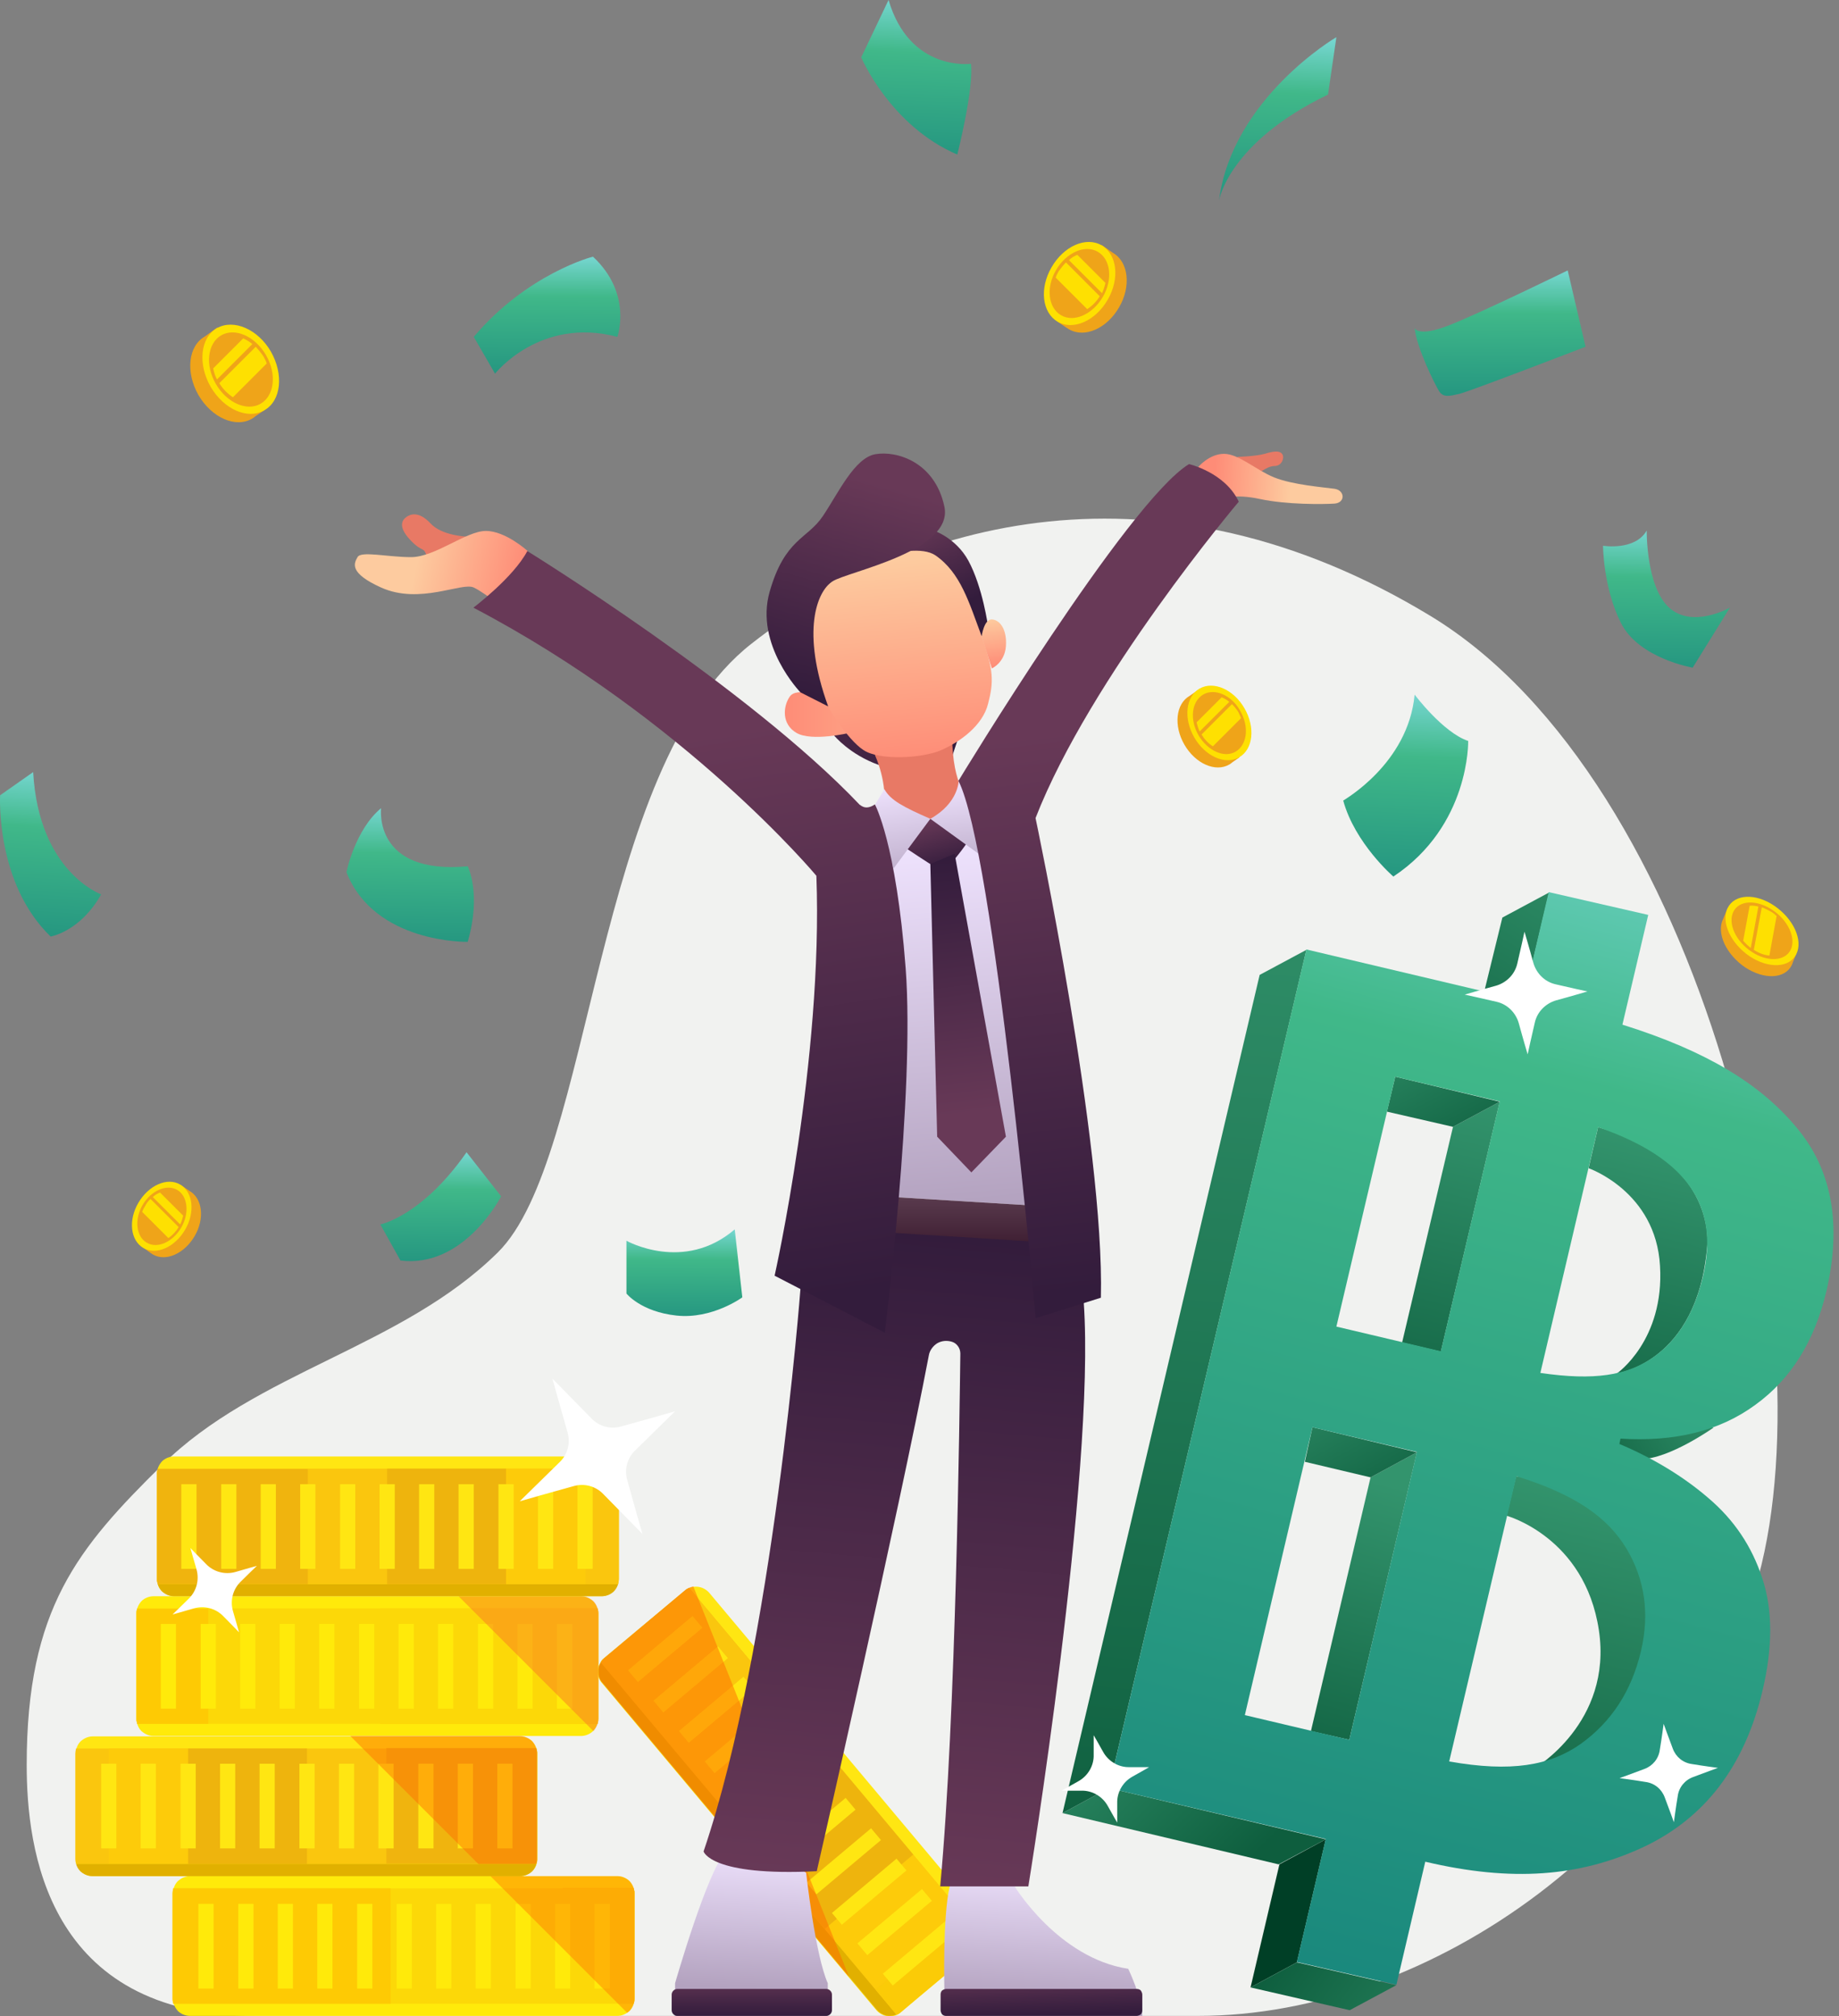<svg width="176" height="193" viewBox="0 0 176 193" fill="none" xmlns="http://www.w3.org/2000/svg">
<rect x="0" y="0" width="176" height="193" fill="#808080" stroke="none"/>
<path fill-rule="evenodd" clip-rule="evenodd" d="M114.665 192.957C136.913 192.957 161.523 175.69 168.285 150.934C175.046 126.142 162.832 74.704 136.913 58.963C110.994 43.223 87.11 49.693 71.915 61.617C56.72 73.504 56.829 110.838 47.632 119.889C38.435 128.977 24.512 131.304 15.497 140.246C7.463 148.171 2.555 153.951 2.555 168.928C2.555 176.817 4.373 192.957 24.512 192.957H114.665Z" fill="#F1F2F0"/>
<path fill-rule="evenodd" clip-rule="evenodd" d="M65.553 152.242C65.881 151.952 66.317 151.843 66.753 151.879C67.189 151.915 67.589 152.133 67.88 152.461C72.351 157.804 89.691 178.452 94.163 183.796C94.454 184.123 94.562 184.559 94.526 184.996C94.49 185.432 94.272 185.832 93.945 186.123C91.981 187.795 88.165 190.957 86.201 192.63C85.874 192.92 85.438 193.03 85.002 192.993C84.566 192.957 84.166 192.739 83.875 192.412C79.404 187.068 62.064 166.42 57.592 161.076C57.302 160.749 57.193 160.313 57.229 159.876C57.265 159.44 57.483 159.04 57.811 158.749C59.81 157.077 63.59 153.878 65.553 152.242Z" fill="#FFE612"/>
<path fill-rule="evenodd" clip-rule="evenodd" d="M57.52 159.077L85.838 192.811C85.584 192.921 85.329 192.957 85.038 192.957C84.602 192.921 84.202 192.702 83.911 192.375L57.629 161.04C57.338 160.713 57.229 160.276 57.265 159.84C57.265 159.586 57.374 159.295 57.52 159.077Z" fill="#E1B000"/>
<path fill-rule="evenodd" clip-rule="evenodd" d="M65.954 151.989L75.188 163.003L66.718 170.092L57.484 159.077C57.557 159.005 57.593 158.895 57.666 158.823L65.664 152.134C65.773 152.061 65.882 152.025 65.954 151.989Z" fill="#F0B40E"/>
<path fill-rule="evenodd" clip-rule="evenodd" d="M65.954 151.989L94.273 185.723C94.2 185.869 94.091 185.978 93.945 186.087C91.983 187.759 88.165 190.922 86.203 192.594C86.094 192.703 85.948 192.776 85.803 192.848L57.484 159.114C57.557 158.968 57.666 158.859 57.812 158.75L60.283 156.678L65.555 152.279C65.7 152.134 65.809 152.061 65.954 151.989Z" fill="#FAC60E"/>
<path fill-rule="evenodd" clip-rule="evenodd" d="M94.272 185.723C94.199 185.868 94.09 185.977 93.945 186.086C91.982 187.759 88.165 190.921 86.202 192.593C86.093 192.702 85.947 192.775 85.802 192.848L83.802 190.449L92.272 183.36L94.272 185.723Z" fill="#FBCB07"/>
<path fill-rule="evenodd" clip-rule="evenodd" d="M92.272 183.324L87.401 177.507L78.931 184.596L83.802 190.412L92.272 183.324Z" fill="#FDCB0A"/>
<path fill-rule="evenodd" clip-rule="evenodd" d="M87.401 177.507L80.094 168.783L71.624 175.908L78.931 184.632L87.401 177.507Z" fill="#EEB40D"/>
<path fill-rule="evenodd" clip-rule="evenodd" d="M90.673 183.723L91.618 184.85L85.438 190.049L84.493 188.922L90.673 183.723Z" fill="#FFE612"/>
<path fill-rule="evenodd" clip-rule="evenodd" d="M88.237 180.815L89.182 181.942L83.002 187.141L82.057 186.014L88.237 180.815Z" fill="#FFE612"/>
<path fill-rule="evenodd" clip-rule="evenodd" d="M85.802 177.907L86.747 179.034L80.567 184.232L79.622 183.106L85.802 177.907Z" fill="#FFE612"/>
<path fill-rule="evenodd" clip-rule="evenodd" d="M83.366 174.999L84.311 176.126L78.131 181.324L77.186 180.197L83.366 174.999Z" fill="#FFE612"/>
<path fill-rule="evenodd" clip-rule="evenodd" d="M80.931 172.091L81.876 173.218L75.696 178.416L74.751 177.289L80.931 172.091Z" fill="#FFE612"/>
<path fill-rule="evenodd" clip-rule="evenodd" d="M78.495 169.183L79.44 170.31L73.26 175.508L72.315 174.381L78.495 169.183Z" fill="#FFE612"/>
<path fill-rule="evenodd" clip-rule="evenodd" d="M76.059 166.311L77.005 167.438L70.825 172.636L69.88 171.509L76.059 166.311Z" fill="#FFE612"/>
<path fill-rule="evenodd" clip-rule="evenodd" d="M73.624 163.403L74.569 164.53L68.389 169.728L67.444 168.601L73.624 163.403Z" fill="#FFE612"/>
<path fill-rule="evenodd" clip-rule="evenodd" d="M71.152 160.495L72.097 161.621L65.917 166.82L64.972 165.693L71.152 160.495Z" fill="#FFE612"/>
<path fill-rule="evenodd" clip-rule="evenodd" d="M68.716 157.586L69.661 158.713L63.481 163.912L62.536 162.785L68.716 157.586Z" fill="#FFE612"/>
<path fill-rule="evenodd" clip-rule="evenodd" d="M66.281 154.678L67.226 155.805L61.046 161.003L60.101 159.877L66.281 154.678Z" fill="#FFE612"/>
<path fill-rule="evenodd" clip-rule="evenodd" d="M81.257 189.213L57.629 161.04C57.338 160.713 57.229 160.276 57.265 159.84C57.301 159.404 57.52 159.004 57.847 158.713L65.59 152.206C65.808 152.024 66.062 151.915 66.353 151.843L81.257 189.213Z" fill="#FF6900" fill-opacity="0.5"/>
<path fill-rule="evenodd" clip-rule="evenodd" d="M60.719 181.215C60.719 180.779 60.538 180.379 60.247 180.052C59.956 179.761 59.52 179.579 59.084 179.579C52.141 179.579 25.131 179.579 18.188 179.579C17.751 179.579 17.352 179.761 17.024 180.052C16.733 180.343 16.552 180.779 16.552 181.215C16.552 183.796 16.552 188.74 16.552 191.321C16.552 191.757 16.733 192.157 17.024 192.484C17.315 192.775 17.751 192.957 18.188 192.957C25.131 192.957 52.141 192.957 59.084 192.957C59.52 192.957 59.92 192.775 60.247 192.484C60.538 192.194 60.719 191.757 60.719 191.321C60.719 188.74 60.719 183.796 60.719 181.215Z" fill="#FFEA0A"/>
<path fill-rule="evenodd" clip-rule="evenodd" d="M60.646 180.743C60.682 180.852 60.682 180.961 60.719 181.033V191.466C60.719 191.576 60.682 191.685 60.646 191.757H53.848V180.706H60.646V180.743Z" fill="#FECA04"/>
<path fill-rule="evenodd" clip-rule="evenodd" d="M60.646 180.743C60.682 180.888 60.719 181.033 60.719 181.215C60.719 183.796 60.719 188.74 60.719 191.321C60.719 191.466 60.682 191.648 60.646 191.794H16.587C16.551 191.648 16.515 191.503 16.515 191.321C16.515 188.74 16.515 183.796 16.515 181.215C16.515 181.07 16.551 180.888 16.587 180.743H60.646Z" fill="#FCD808"/>
<path fill-rule="evenodd" clip-rule="evenodd" d="M37.381 191.794H16.587C16.551 191.648 16.515 191.503 16.515 191.321V181.215C16.515 181.07 16.551 180.888 16.587 180.743H37.381V191.794Z" fill="#FECA04"/>
<path d="M20.441 182.233H18.987V190.34H20.441V182.233Z" fill="#FFEA0A"/>
<path d="M24.258 182.233H22.803V190.34H24.258V182.233Z" fill="#FFEA0A"/>
<path d="M28.038 182.233H26.584V190.34H28.038V182.233Z" fill="#FFEA0A"/>
<path d="M31.819 182.233H30.365V190.34H31.819V182.233Z" fill="#FFEA0A"/>
<path d="M35.636 182.233H34.182V190.34H35.636V182.233Z" fill="#FFEA0A"/>
<path d="M39.416 182.233H37.962V190.34H39.416V182.233Z" fill="#FFEA0A"/>
<path d="M43.197 182.233H41.743V190.34H43.197V182.233Z" fill="#FFEA0A"/>
<path d="M46.978 182.233H45.524V190.34H46.978V182.233Z" fill="#FFEA0A"/>
<path d="M50.795 182.233H49.341V190.34H50.795V182.233Z" fill="#FFEA0A"/>
<path d="M54.575 182.233H53.121V190.34H54.575V182.233Z" fill="#FFEA0A"/>
<path d="M58.356 182.233H56.902V190.34H58.356V182.233Z" fill="#FFEA0A"/>
<path fill-rule="evenodd" clip-rule="evenodd" d="M46.941 179.579H59.083C59.519 179.579 59.919 179.761 60.246 180.052C60.537 180.343 60.719 180.779 60.719 181.215C60.719 183.796 60.719 188.74 60.719 191.321C60.719 191.757 60.537 192.157 60.246 192.484C60.174 192.557 60.101 192.593 60.028 192.666L46.941 179.579Z" fill="#FF6900" fill-opacity="0.4"/>
<path fill-rule="evenodd" clip-rule="evenodd" d="M13.062 154.424C13.062 153.987 13.243 153.588 13.534 153.26C13.825 152.97 14.261 152.788 14.697 152.788C21.641 152.788 48.65 152.788 55.593 152.788C56.03 152.788 56.43 152.97 56.757 153.26C57.048 153.551 57.229 153.987 57.229 154.424C57.229 157.005 57.229 161.949 57.229 164.53C57.229 164.966 57.048 165.366 56.757 165.693C56.466 165.984 56.03 166.165 55.593 166.165H14.697C14.261 166.165 13.861 165.984 13.534 165.693C13.243 165.402 13.062 164.966 13.062 164.53C13.062 161.949 13.062 157.005 13.062 154.424Z" fill="#FFEA0A"/>
<path fill-rule="evenodd" clip-rule="evenodd" d="M57.193 153.951C57.229 154.097 57.265 154.242 57.265 154.424V164.53C57.265 164.675 57.229 164.857 57.193 165.002H36.399V153.951H57.193Z" fill="#FECA04"/>
<path fill-rule="evenodd" clip-rule="evenodd" d="M57.193 153.951C57.229 154.097 57.265 154.242 57.265 154.424C57.265 157.005 57.265 161.949 57.265 164.53C57.265 164.675 57.229 164.857 57.193 165.002H13.134C13.098 164.857 13.061 164.711 13.061 164.53C13.061 161.949 13.061 157.005 13.061 154.424C13.061 154.278 13.098 154.097 13.134 153.951H57.193Z" fill="#FCD808"/>
<path fill-rule="evenodd" clip-rule="evenodd" d="M19.932 165.002H13.134C13.098 164.893 13.098 164.784 13.061 164.711V154.278C13.061 154.169 13.098 154.06 13.134 153.987H19.932V165.002Z" fill="#FECA04"/>
<path d="M54.757 155.442H53.303V163.548H54.757V155.442Z" fill="#FFEA0A"/>
<path d="M50.977 155.442H49.523V163.548H50.977V155.442Z" fill="#FFEA0A"/>
<path d="M47.196 155.442H45.742V163.548H47.196V155.442Z" fill="#FFEA0A"/>
<path d="M43.379 155.442H41.925V163.548H43.379V155.442Z" fill="#FFEA0A"/>
<path d="M39.598 155.442H38.144V163.548H39.598V155.442Z" fill="#FFEA0A"/>
<path d="M35.818 155.442H34.364V163.548H35.818V155.442Z" fill="#FFEA0A"/>
<path d="M32.001 155.442H30.547V163.548H32.001V155.442Z" fill="#FFEA0A"/>
<path d="M28.22 155.442H26.766V163.548H28.22V155.442Z" fill="#FFEA0A"/>
<path d="M24.439 155.442H22.985V163.548H24.439V155.442Z" fill="#FFEA0A"/>
<path d="M20.659 155.442H19.205V163.548H20.659V155.442Z" fill="#FFEA0A"/>
<path d="M16.842 155.442H15.388V163.548H16.842V155.442Z" fill="#FFEA0A"/>
<path fill-rule="evenodd" clip-rule="evenodd" d="M50.504 152.788H55.629C56.066 152.788 56.465 152.97 56.793 153.26C57.084 153.551 57.265 153.987 57.265 154.424C57.265 157.005 57.265 161.949 57.265 164.53C57.265 164.966 57.084 165.366 56.793 165.693L43.888 152.788H50.504Z" fill="#FB7B22" fill-opacity="0.5"/>
<path fill-rule="evenodd" clip-rule="evenodd" d="M51.412 167.837C51.412 167.401 51.231 167.001 50.94 166.674C50.649 166.383 50.213 166.202 49.777 166.202C42.833 166.202 15.824 166.202 8.88 166.202C8.444 166.202 8.044 166.383 7.717 166.674C7.426 166.965 7.245 167.401 7.245 167.837C7.245 170.418 7.245 175.362 7.245 177.943C7.245 178.379 7.426 178.779 7.717 179.107C8.008 179.397 8.444 179.579 8.88 179.579H49.777C50.213 179.579 50.613 179.397 50.94 179.107C51.231 178.816 51.412 178.379 51.412 177.943C51.412 175.362 51.412 170.382 51.412 167.837Z" fill="#FFE612"/>
<path fill-rule="evenodd" clip-rule="evenodd" d="M51.34 167.365C51.376 167.51 51.413 167.656 51.413 167.838C51.413 170.419 51.413 175.362 51.413 177.943C51.413 178.089 51.376 178.271 51.34 178.416H7.281C7.245 178.271 7.208 178.125 7.208 177.943V172.781V167.838C7.208 167.692 7.245 167.51 7.281 167.365H51.34Z" fill="#FAC60E"/>
<path d="M18.005 167.365H10.408V178.416H18.005V167.365Z" fill="#FDCB0A"/>
<path d="M29.383 167.365H18.005V178.416H29.383V167.365Z" fill="#EEB40D"/>
<path fill-rule="evenodd" clip-rule="evenodd" d="M51.34 167.365C51.376 167.474 51.376 167.583 51.413 167.656V178.089C51.413 178.198 51.376 178.307 51.34 178.38H36.981V167.329H51.34V167.365Z" fill="#F0B40E"/>
<path d="M11.134 168.819H9.68V176.926H11.134V168.819Z" fill="#FFE612"/>
<path d="M14.915 168.819H13.461V176.926H14.915V168.819Z" fill="#FFE612"/>
<path d="M18.732 168.819H17.278V176.926H18.732V168.819Z" fill="#FFE612"/>
<path d="M22.513 168.819H21.059V176.926H22.513V168.819Z" fill="#FFE612"/>
<path d="M26.293 168.819H24.839V176.926H26.293V168.819Z" fill="#FFE612"/>
<path d="M30.11 168.819H28.656V176.926H30.11V168.819Z" fill="#FFE612"/>
<path d="M33.891 168.819H32.437V176.926H33.891V168.819Z" fill="#FFE612"/>
<path d="M37.672 168.819H36.218V176.926H37.672V168.819Z" fill="#FFE612"/>
<path d="M41.489 168.819H40.034V176.926H41.489V168.819Z" fill="#FFE612"/>
<path d="M45.269 168.819H43.815V176.926H45.269V168.819Z" fill="#FFE612"/>
<path d="M49.05 168.819H47.596V176.926H49.05V168.819Z" fill="#FFE612"/>
<path fill-rule="evenodd" clip-rule="evenodd" d="M33.527 166.165H49.74C50.177 166.165 50.577 166.347 50.904 166.638C51.194 166.929 51.376 167.365 51.376 167.801C51.376 170.382 51.376 175.326 51.376 177.907C51.376 178.343 51.194 178.743 50.904 179.07C50.613 179.361 50.177 179.543 49.74 179.543H46.905L33.527 166.165Z" fill="#FF6900" fill-opacity="0.45"/>
<path fill-rule="evenodd" clip-rule="evenodd" d="M51.34 178.416C51.267 178.67 51.122 178.925 50.94 179.107C50.649 179.398 50.213 179.579 49.777 179.579H8.844C8.408 179.579 8.008 179.398 7.681 179.107C7.499 178.925 7.354 178.67 7.281 178.416H51.34Z" fill="#E1B000"/>
<path fill-rule="evenodd" clip-rule="evenodd" d="M15.024 141.046C15.024 140.61 15.206 140.21 15.497 139.883C15.788 139.592 16.224 139.41 16.66 139.41C23.603 139.41 50.613 139.41 57.556 139.41C57.992 139.41 58.392 139.592 58.719 139.883C59.01 140.174 59.192 140.61 59.192 141.046C59.192 143.627 59.192 148.571 59.192 151.152C59.192 151.588 59.01 151.988 58.719 152.315C58.429 152.606 57.992 152.788 57.556 152.788H16.66C16.224 152.788 15.824 152.606 15.497 152.315C15.206 152.024 15.024 151.588 15.024 151.152C15.024 148.571 15.024 143.627 15.024 141.046Z" fill="#FFE612"/>
<path fill-rule="evenodd" clip-rule="evenodd" d="M59.156 151.625C59.083 151.879 58.938 152.133 58.756 152.315C58.465 152.606 58.029 152.788 57.593 152.788H16.66C16.224 152.788 15.824 152.606 15.497 152.315C15.315 152.133 15.17 151.879 15.097 151.625H59.156Z" fill="#E1B000"/>
<path fill-rule="evenodd" clip-rule="evenodd" d="M59.156 140.574C59.192 140.719 59.228 140.864 59.228 141.046C59.228 143.627 59.228 148.571 59.228 151.152C59.228 151.297 59.192 151.479 59.156 151.625H55.993V140.574H59.156Z" fill="#FBCB07"/>
<path fill-rule="evenodd" clip-rule="evenodd" d="M59.156 140.574C59.192 140.719 59.228 140.864 59.228 141.046C59.228 143.627 59.228 148.571 59.228 151.152C59.228 151.297 59.192 151.479 59.156 151.625H15.097C15.06 151.479 15.024 151.334 15.024 151.152C15.024 148.571 15.024 143.627 15.024 141.046C15.024 140.901 15.06 140.719 15.097 140.574H59.156Z" fill="#FAC60E"/>
<path fill-rule="evenodd" clip-rule="evenodd" d="M29.456 151.625H15.097C15.06 151.515 15.06 151.406 15.024 151.334V140.901C15.024 140.792 15.06 140.683 15.097 140.61H29.456V151.625Z" fill="#F0B40E"/>
<path d="M56.029 140.574H48.432V151.625H56.029V140.574Z" fill="#FDCB0A"/>
<path d="M48.432 140.574H37.053V151.625H48.432V140.574Z" fill="#EEB40D"/>
<path d="M56.72 142.064H55.266V150.17H56.72V142.064Z" fill="#FFE612"/>
<path d="M52.939 142.064H51.485V150.17H52.939V142.064Z" fill="#FFE612"/>
<path d="M49.159 142.064H47.705V150.17H49.159V142.064Z" fill="#FFE612"/>
<path d="M45.342 142.064H43.888V150.17H45.342V142.064Z" fill="#FFE612"/>
<path d="M41.561 142.064H40.107V150.17H41.561V142.064Z" fill="#FFE612"/>
<path d="M37.781 142.064H36.326V150.17H37.781V142.064Z" fill="#FFE612"/>
<path d="M34 142.064H32.546V150.17H34V142.064Z" fill="#FFE612"/>
<path d="M30.183 142.064H28.729V150.17H30.183V142.064Z" fill="#FFE612"/>
<path d="M26.402 142.064H24.948V150.17H26.402V142.064Z" fill="#FFE612"/>
<path d="M22.622 142.064H21.168V150.17H22.622V142.064Z" fill="#FFE612"/>
<path d="M18.805 142.064H17.351V150.17H18.805V142.064Z" fill="#FFE612"/>
<path fill-rule="evenodd" clip-rule="evenodd" d="M18.223 148.171C18.223 148.171 18.987 148.971 19.714 149.698C20.441 150.461 21.531 150.752 22.549 150.461C23.531 150.17 24.585 149.88 24.585 149.88C24.585 149.88 23.785 150.643 23.058 151.37C22.295 152.097 22.004 153.188 22.295 154.206C22.585 155.187 22.876 156.241 22.876 156.241C22.876 156.241 22.113 155.441 21.386 154.714C20.659 153.951 19.568 153.66 18.55 153.951C17.569 154.242 16.515 154.533 16.515 154.533C16.515 154.533 17.314 153.769 18.041 153.042C18.805 152.315 19.096 151.225 18.805 150.207C18.514 149.225 18.223 148.171 18.223 148.171Z" fill="white"/>
<path fill-rule="evenodd" clip-rule="evenodd" d="M52.867 131.958C52.867 131.958 55.157 134.285 56.611 135.775C57.338 136.538 58.429 136.829 59.447 136.538C61.446 135.993 64.609 135.084 64.609 135.084C64.609 135.084 62.282 137.375 60.791 138.829C60.028 139.556 59.737 140.646 60.028 141.664C60.573 143.663 61.482 146.826 61.482 146.826C61.482 146.826 59.192 144.5 57.738 143.009C57.011 142.246 55.92 141.955 54.903 142.246C52.903 142.791 49.74 143.7 49.74 143.7C49.74 143.7 52.067 141.41 53.557 139.956C54.321 139.228 54.612 138.138 54.321 137.12C53.739 135.084 52.867 131.958 52.867 131.958Z" fill="white"/>
<path d="M124.117 187.831L119.682 190.231L122.445 178.452L126.88 176.053L124.117 187.831Z" fill="#003F26"/>
<path d="M126.879 176.053L122.372 178.452L101.688 173.545L106.122 171.146L126.879 176.053Z" fill="url(#paint0_linear)"/>
<path d="M124.117 187.831L133.641 190.012L129.17 192.412L119.682 190.231L124.117 187.831Z" fill="url(#paint1_linear)"/>
<path d="M125.026 90.917L120.554 93.316L101.688 173.545L106.122 171.146L125.026 90.917Z" fill="url(#paint2_linear)"/>
<path d="M148.255 85.427L143.783 87.827L142.038 94.952L145.783 95.824L148.255 85.427Z" fill="url(#paint3_linear)"/>
<path d="M143.529 105.457L139.058 107.857L134.187 128.505L137.894 129.377L143.529 105.457Z" fill="url(#paint4_linear)"/>
<path d="M139.058 107.857L132.732 106.403L133.532 103.058L143.529 105.457L139.058 107.857Z" fill="url(#paint5_linear)"/>
<path d="M135.604 139.01L131.169 141.41L125.462 165.693L129.133 166.529L135.604 139.01Z" fill="url(#paint6_linear)"/>
<path d="M131.169 141.41L135.604 139.01L125.607 136.611L124.88 139.919L131.169 141.41Z" fill="url(#paint7_linear)"/>
<path d="M152.035 111.819C152.035 111.819 158.469 114.037 158.869 121.162C159.306 128.287 154.762 131.449 154.762 131.449C154.762 131.449 162.432 130.431 163.377 119.38C163.377 119.38 164.54 111.201 152.944 107.893L152.035 111.819Z" fill="url(#paint8_linear)"/>
<path d="M145.092 141.301L144.183 145.081C144.183 145.081 151.672 147.117 153.017 156.023C154.362 164.929 146.801 169.292 146.801 169.292C146.801 169.292 159.2 168.259 158 153.5C157.694 151.43 157.634 143.045 145.092 141.301Z" fill="url(#paint9_linear)"/>
<path d="M163.995 136.647C163.995 136.647 159.742 139.665 157.015 139.665L153.853 138.574L154.325 136.32L163.995 136.647Z" fill="url(#paint10_linear)"/>
<path d="M106.123 171.146L125.026 90.88L145.783 95.788L148.218 85.391L157.743 87.572L155.271 98.078C163.413 100.623 168.466 103.785 171.883 107.857C175.337 111.928 176.282 117.163 174.792 123.597C173.665 128.359 171.411 131.994 167.994 134.466C164.577 136.975 160.287 138.029 155.089 137.702L154.98 138.211C158.251 139.592 161.123 141.337 163.523 143.409C165.958 145.481 167.667 148.026 168.648 151.043C169.666 154.06 169.666 157.659 168.685 161.803C166.976 169.074 163.123 174.09 157.161 176.853C151.163 179.616 144.728 180.161 136.404 178.198L133.641 189.976L124.117 187.795L126.88 176.017L106.123 171.146ZM127.897 126.978L137.894 129.341L143.529 105.421L133.532 103.058L127.897 126.978ZM119.137 164.166L129.133 166.529L135.604 138.974L125.607 136.611L119.137 164.166ZM162.977 122.179C164.54 115.6 161.669 110.91 152.944 107.893L147.419 131.413C152.617 132.176 155.67 131.631 158.106 129.995C160.505 128.359 162.141 125.742 162.977 122.179ZM157.052 158.023C157.888 154.424 157.415 151.188 155.67 148.244C153.889 145.299 150.872 143.082 145.128 141.301L138.694 168.601C144.619 169.655 148.327 169.001 151.272 166.929C154.216 164.82 156.143 161.876 157.052 158.023Z" fill="url(#paint11_linear)"/>
<path fill-rule="evenodd" clip-rule="evenodd" d="M145.9 89.18C145.9 89.18 146.386 90.818 146.755 92.187C147.055 93.198 147.857 93.983 148.874 94.213C150.22 94.533 151.922 94.9 151.922 94.9C151.922 94.9 150.284 95.386 148.915 95.755C147.904 96.055 147.118 96.858 146.889 97.874C146.569 99.22 146.202 100.922 146.202 100.922C146.202 100.922 145.716 99.284 145.347 97.915C145.047 96.904 144.244 96.118 143.228 95.889C141.882 95.569 140.18 95.202 140.18 95.202C140.18 95.202 141.818 94.716 143.187 94.347C144.198 94.047 144.983 93.244 145.212 92.228C145.533 90.882 145.9 89.18 145.9 89.18Z" fill="white"/>
<path fill-rule="evenodd" clip-rule="evenodd" d="M159.217 165C159.217 165 159.689 166.309 160.089 167.363C160.38 168.163 161.071 168.744 161.943 168.853C163.034 169.035 164.415 169.217 164.415 169.217C164.415 169.217 163.107 169.689 162.052 170.089C161.253 170.38 160.671 171.071 160.562 171.943C160.38 173.034 160.198 174.415 160.198 174.415C160.198 174.415 159.726 173.107 159.326 172.052C159.035 171.253 158.344 170.671 157.472 170.562C156.381 170.38 155 170.198 155 170.198C155 170.198 156.309 169.726 157.363 169.326C158.163 169.035 158.744 168.344 158.853 167.472C159.035 166.381 159.217 165 159.217 165Z" fill="white"/>
<path fill-rule="evenodd" clip-rule="evenodd" d="M104.669 166.093C104.669 166.093 105.141 166.892 105.577 167.692C106.086 168.601 107.068 169.183 108.122 169.146C109.031 169.146 109.976 169.146 109.976 169.146C109.976 169.146 109.176 169.619 108.376 170.055C107.468 170.564 106.886 171.546 106.922 172.6C106.922 173.509 106.922 174.454 106.922 174.454C106.922 174.454 106.45 173.654 106.014 172.854C105.505 171.945 104.523 171.364 103.469 171.4C102.56 171.4 101.615 171.4 101.615 171.4C101.615 171.4 102.415 170.928 103.214 170.491C104.123 169.982 104.705 169.001 104.669 167.947C104.669 167.038 104.669 166.093 104.669 166.093Z" fill="white"/>
<path fill-rule="evenodd" clip-rule="evenodd" d="M118.41 43.732C118.41 43.732 120.082 43.695 121.027 43.441C121.972 43.15 122.481 43.15 122.699 43.441C122.954 43.732 122.736 44.604 121.972 44.604C121.209 44.604 120.155 45.549 120.155 45.549L118.41 43.732Z" fill="#E87965"/>
<path fill-rule="evenodd" clip-rule="evenodd" d="M79.84 70.414C79.84 70.414 81.33 72.232 84.093 73.213C86.856 74.195 91.182 72.232 91.182 72.232L92.89 67.07C92.927 67.07 82.493 64.416 79.84 70.414Z" fill="url(#paint12_linear)"/>
<path fill-rule="evenodd" clip-rule="evenodd" d="M114.665 44.713C114.665 44.713 115.72 43.441 117.137 43.441C118.555 43.441 120.154 44.968 121.936 45.695C123.753 46.422 126.698 46.64 127.716 46.785C128.734 46.931 128.77 48.13 127.716 48.203C126.661 48.276 123.135 48.312 120.591 47.767C118.082 47.221 117.101 47.767 117.101 47.767L114.665 44.713Z" fill="url(#paint13_linear)"/>
<path fill-rule="evenodd" clip-rule="evenodd" d="M83.73 114.473L102.851 115.636L92.963 76.594C92.963 76.594 89.873 76.994 84.02 77.612C78.168 78.23 82.639 94.624 82.639 94.624L83.73 114.473Z" fill="url(#paint14_linear)"/>
<path fill-rule="evenodd" clip-rule="evenodd" d="M83.73 72.268C83.73 72.268 85.002 74.922 84.566 77.612C84.13 80.302 89.692 80.302 89.692 80.302L92.927 76.63C92.927 76.63 91.364 75.794 91.146 71.323C90.891 66.779 83.73 72.268 83.73 72.268Z" fill="#E87965"/>
<path fill-rule="evenodd" clip-rule="evenodd" d="M78.822 66.67C78.822 66.67 76.241 65.725 75.587 66.67C74.933 67.615 74.787 69.323 76.241 70.159C77.695 70.996 81.258 70.159 81.258 70.159L78.822 66.67Z" fill="url(#paint15_linear)"/>
<path fill-rule="evenodd" clip-rule="evenodd" d="M89.364 50.784C89.364 50.784 91.473 51.475 92.672 53.656C94.054 56.2 94.563 59.981 94.563 59.981L93.472 61.58L85.402 52.274L89.364 50.784Z" fill="url(#paint16_linear)"/>
<path fill-rule="evenodd" clip-rule="evenodd" d="M93.945 60.926C93.945 60.926 94.163 59.254 94.926 59.29C95.689 59.327 96.38 60.235 96.271 61.835C96.162 63.434 94.926 63.98 94.926 63.98L93.945 60.926Z" fill="url(#paint17_linear)"/>
<path fill-rule="evenodd" clip-rule="evenodd" d="M77.659 57.691C76.132 60.272 76.35 62.089 77.659 64.779C78.968 67.469 81.076 70.778 82.639 71.795C84.166 72.813 88.274 72.595 90.091 71.795C91.909 70.996 94.054 69.433 94.563 67.36C95.108 65.288 95.108 64.125 93.945 60.89C92.745 57.691 91.945 54.819 89.51 53.147C87.147 51.584 79.549 54.492 77.659 57.691Z" fill="url(#paint18_linear)"/>
<path fill-rule="evenodd" clip-rule="evenodd" d="M76.605 66.27C76.605 66.27 72.206 61.726 73.66 56.636C75.114 51.547 77.259 51.62 78.749 49.403C80.24 47.185 81.767 43.841 83.766 43.477C85.802 43.114 89.473 44.204 90.382 48.494C91.291 52.783 81.076 54.71 79.658 55.655C78.204 56.6 76.641 60.381 79.258 67.615L76.605 66.27Z" fill="url(#paint19_linear)"/>
<path fill-rule="evenodd" clip-rule="evenodd" d="M97.107 180.561C97.107 180.561 101.288 187.431 107.977 188.449C107.977 188.449 109.322 191.248 109.322 192.957H90.382V190.485C90.382 190.485 90.2 183.469 90.891 180.561C91.618 177.653 97.107 180.561 97.107 180.561Z" fill="url(#paint20_linear)"/>
<path fill-rule="evenodd" clip-rule="evenodd" d="M77.15 179.252C77.15 179.252 78.022 187.141 79.222 189.831V192.993H64.608V189.831C64.608 189.831 67.698 179.034 69.443 177.289C71.225 175.508 77.15 179.252 77.15 179.252Z" fill="url(#paint21_linear)"/>
<path fill-rule="evenodd" clip-rule="evenodd" d="M83.73 114.473L102.851 115.636L102.233 119.889L80.422 118.508L83.73 114.473Z" fill="url(#paint22_linear)"/>
<path fill-rule="evenodd" clip-rule="evenodd" d="M76.605 123.379C76.605 123.379 74.024 157.477 67.335 177.216C67.335 177.216 67.989 179.616 78.168 179.107C78.168 179.107 86.056 144.645 88.892 129.741C88.965 129.268 89.292 128.832 89.692 128.577C90.128 128.323 90.637 128.287 91.109 128.432C91.582 128.577 91.909 129.05 91.909 129.559C91.836 134.903 91.509 164.093 89.982 180.561H98.416C98.416 180.561 104.85 141.119 103.723 124.724V119.162C103.723 119.162 84.602 117.89 79.84 117.708C75.078 117.49 76.605 123.379 76.605 123.379Z" fill="url(#paint23_linear)"/>
<path fill-rule="evenodd" clip-rule="evenodd" d="M86.856 81.283C86.856 81.283 88.819 82.592 89.437 82.956C90.055 83.283 91.036 82.628 91.036 82.628C91.036 82.628 92.927 80.411 92.927 79.902C92.927 79.357 89.982 78.266 89.982 78.266L89.001 78.412L86.383 78.811L86.856 81.283Z" fill="url(#paint24_linear)"/>
<path fill-rule="evenodd" clip-rule="evenodd" d="M89.037 78.375L85.511 83.137L83.766 76.994L84.639 75.54C85.22 76.594 86.456 77.248 89.037 78.375Z" fill="url(#paint25_linear)"/>
<path fill-rule="evenodd" clip-rule="evenodd" d="M89.037 78.375L93.654 81.719L92.963 76.594L91.763 74.74C91.727 74.74 91.763 76.848 89.037 78.375Z" fill="url(#paint26_linear)"/>
<path fill-rule="evenodd" clip-rule="evenodd" d="M89.037 82.701L89.691 108.802L92.963 112.219L96.271 108.802L91.364 81.719L89.037 82.701Z" fill="url(#paint27_linear)"/>
<path fill-rule="evenodd" clip-rule="evenodd" d="M91.727 74.74C91.727 74.74 107.94 47.985 113.793 44.422C113.793 44.422 117.246 45.222 118.555 48.021C118.555 48.021 104.341 64.852 99.106 78.302C99.106 78.302 105.723 109.565 105.359 124.215L99.106 126.178C99.143 126.142 95.144 81.429 91.727 74.74Z" fill="url(#paint28_linear)"/>
<path fill-rule="evenodd" clip-rule="evenodd" d="M44.688 51.365C44.688 51.365 42.288 51.293 41.198 50.093C40.071 48.894 39.271 49.221 38.908 49.475C38.544 49.73 37.999 50.348 39.271 51.693C40.544 53.038 40.544 52.165 40.871 53.401C41.161 54.637 44.688 51.365 44.688 51.365Z" fill="#E87965"/>
<path fill-rule="evenodd" clip-rule="evenodd" d="M50.504 52.747C50.504 52.747 48.395 50.82 46.505 50.82C44.615 50.82 41.634 53.328 39.344 53.328C37.09 53.328 34.545 52.711 34.218 53.328C33.855 53.947 33.418 54.855 36.472 56.237C40.18 57.909 44.215 55.691 45.342 56.237C46.505 56.782 49.195 58.999 49.195 58.999L50.504 52.747Z" fill="url(#paint29_linear)"/>
<path fill-rule="evenodd" clip-rule="evenodd" d="M83.73 76.994C83.73 76.994 85.765 80.665 86.674 92.662C87.583 104.694 84.675 127.559 84.675 127.559L74.133 122.107C74.133 122.107 78.786 101.386 78.131 83.828C78.131 83.828 65.626 68.814 45.305 58.163C45.305 58.163 49.122 55.291 50.467 52.747C50.467 52.747 71.661 65.834 82.275 77.03C82.312 76.994 82.784 77.648 83.73 76.994Z" fill="url(#paint30_linear)"/>
<path fill-rule="evenodd" clip-rule="evenodd" d="M79.622 190.921C79.622 190.63 79.367 190.376 79.076 190.376C76.677 190.376 67.226 190.376 64.826 190.376C64.536 190.376 64.281 190.63 64.281 190.921C64.281 191.357 64.281 191.975 64.281 192.412C64.281 192.702 64.536 192.957 64.826 192.957C67.226 192.957 76.677 192.957 79.076 192.957C79.367 192.957 79.622 192.702 79.622 192.412C79.622 191.975 79.622 191.357 79.622 190.921Z" fill="url(#paint31_linear)"/>
<path fill-rule="evenodd" clip-rule="evenodd" d="M109.322 190.921C109.322 190.776 109.249 190.63 109.176 190.521C109.067 190.412 108.922 190.376 108.776 190.376C105.977 190.376 93.363 190.376 90.564 190.376C90.418 190.376 90.273 190.449 90.164 190.521C90.055 190.63 90.019 190.776 90.019 190.921C90.019 191.357 90.019 191.975 90.019 192.412C90.019 192.557 90.091 192.702 90.164 192.812C90.273 192.921 90.418 192.957 90.564 192.957C93.363 192.957 105.977 192.957 108.776 192.957C108.922 192.957 109.067 192.884 109.176 192.812C109.285 192.702 109.322 192.557 109.322 192.412C109.322 191.975 109.322 191.357 109.322 190.921Z" fill="url(#paint32_linear)"/>
<path fill-rule="evenodd" clip-rule="evenodd" d="M45.342 32.244L47.377 35.77C47.377 35.77 51.667 30.281 59.083 32.244C59.083 32.244 60.573 28.137 56.756 24.574C56.756 24.538 50.431 26.21 45.342 32.244Z" fill="url(#paint33_linear)"/>
<path fill-rule="evenodd" clip-rule="evenodd" d="M85.038 0L82.421 5.489C82.421 5.489 85.184 12.033 91.618 14.795C91.618 14.795 93.218 8.47 92.927 6.107C92.927 6.107 87.074 6.907 85.038 0Z" fill="url(#paint34_linear)"/>
<path fill-rule="evenodd" clip-rule="evenodd" d="M116.665 19.194C116.665 19.194 117.537 13.668 127.098 9.052L127.897 3.562C127.861 3.562 117.901 9.452 116.665 19.194Z" fill="url(#paint35_linear)"/>
<path fill-rule="evenodd" clip-rule="evenodd" d="M135.386 31.408C135.386 31.408 135.713 32.317 138.73 31.117C141.784 29.918 150.036 25.883 150.036 25.883L151.744 33.19C151.744 33.19 140.621 37.479 139.676 37.697C138.73 37.915 138.149 38.061 137.749 37.479C137.349 36.861 135.568 33.262 135.386 31.408Z" fill="url(#paint36_linear)"/>
<path fill-rule="evenodd" clip-rule="evenodd" d="M153.417 52.238C153.417 52.238 156.47 52.747 157.597 50.784C157.597 50.784 157.525 56.164 159.742 58.163C161.996 60.199 165.558 58.163 165.558 58.163L161.996 63.907C161.996 63.907 156.834 63.035 155.125 59.617C153.417 56.2 153.417 52.238 153.417 52.238Z" fill="url(#paint37_linear)"/>
<path fill-rule="evenodd" clip-rule="evenodd" d="M135.386 66.488C135.386 66.488 138.112 70.123 140.512 70.923C140.512 70.923 140.693 79.029 133.35 83.901C133.35 83.901 129.679 80.738 128.552 76.63C128.552 76.594 134.768 73.14 135.386 66.488Z" fill="url(#paint38_linear)"/>
<path fill-rule="evenodd" clip-rule="evenodd" d="M36.472 77.357C36.472 77.357 35.672 83.755 44.76 82.919C44.76 82.919 46.105 85.537 44.76 90.153C44.76 90.153 35.854 90.335 33.164 83.501C33.128 83.501 34 79.393 36.472 77.357Z" fill="url(#paint39_linear)"/>
<path fill-rule="evenodd" clip-rule="evenodd" d="M3.173 73.904L0.011 76.121C0.011 76.121 -0.462 84.519 4.846 89.644C4.846 89.644 7.681 89.172 9.68 85.609C9.717 85.609 3.719 83.537 3.173 73.904Z" fill="url(#paint40_linear)"/>
<path fill-rule="evenodd" clip-rule="evenodd" d="M36.399 117.199C36.399 117.199 40.361 116.436 44.651 110.292L47.959 114.509C47.959 114.509 44.433 121.416 38.326 120.653L36.399 117.199Z" fill="url(#paint41_linear)"/>
<path fill-rule="evenodd" clip-rule="evenodd" d="M59.955 118.762C59.955 118.762 65.445 121.852 70.316 117.672L71.043 124.179C71.043 124.179 68.171 126.287 64.754 125.924C61.337 125.56 59.955 123.815 59.955 123.815V118.762Z" fill="url(#paint42_linear)"/>
<path fill-rule="evenodd" clip-rule="evenodd" d="M18.15 114C19.386 114.727 19.605 116.654 18.623 118.326C17.641 119.998 15.86 120.798 14.624 120.071C14.552 120.035 14.479 119.962 14.406 119.926L13.752 119.453L13.861 119.235C13.388 118.326 13.461 116.945 14.152 115.745C14.842 114.509 16.006 113.782 17.023 113.746L17.242 113.382L18.15 114Z" fill="#EFA419"/>
<path fill-rule="evenodd" clip-rule="evenodd" d="M17.242 113.382C18.478 114.109 18.696 116.036 17.714 117.708C16.733 119.38 14.952 120.18 13.716 119.453C12.48 118.726 12.261 116.799 13.243 115.127C14.225 113.455 16.006 112.655 17.242 113.382Z" fill="#FEE001"/>
<path fill-rule="evenodd" clip-rule="evenodd" d="M16.951 113.891C17.969 114.473 18.151 116.109 17.351 117.49C16.551 118.871 15.061 119.562 14.043 118.944C13.025 118.362 12.843 116.727 13.643 115.345C14.443 113.964 15.933 113.309 16.951 113.891Z" fill="#EFA419"/>
<path fill-rule="evenodd" clip-rule="evenodd" d="M14.406 114.764L17.096 117.454C16.842 117.89 16.478 118.253 16.115 118.508L13.606 116C13.679 115.818 13.752 115.636 13.861 115.491C14.006 115.2 14.188 114.945 14.406 114.764ZM15.315 114.146L17.532 116.363C17.46 116.654 17.387 116.908 17.242 117.199L14.624 114.582C14.842 114.364 15.06 114.255 15.315 114.146Z" fill="#FEE001"/>
<path fill-rule="evenodd" clip-rule="evenodd" d="M106.523 24.21C108.013 25.083 108.267 27.41 107.104 29.409C105.941 31.445 103.796 32.39 102.306 31.517C102.197 31.445 102.124 31.408 102.015 31.335L101.215 30.79L101.361 30.536C100.779 29.409 100.888 27.773 101.724 26.319C102.56 24.865 103.942 23.956 105.177 23.883L105.432 23.447L106.523 24.21Z" fill="#EFA419"/>
<path fill-rule="evenodd" clip-rule="evenodd" d="M105.432 23.483C106.922 24.356 107.177 26.683 106.014 28.682C104.85 30.718 102.706 31.663 101.215 30.79C99.725 29.918 99.47 27.591 100.633 25.592C101.797 23.556 103.942 22.611 105.432 23.483Z" fill="#FEE001"/>
<path fill-rule="evenodd" clip-rule="evenodd" d="M105.068 24.101C106.304 24.828 106.523 26.755 105.541 28.427C104.559 30.099 102.778 30.899 101.542 30.172C100.306 29.445 100.088 27.518 101.07 25.846C102.051 24.174 103.832 23.374 105.068 24.101Z" fill="#EFA419"/>
<path fill-rule="evenodd" clip-rule="evenodd" d="M102.015 25.119L105.25 28.355C104.923 28.9 104.487 29.3 104.051 29.591L101.033 26.573C101.106 26.355 101.215 26.137 101.324 25.955C101.542 25.665 101.76 25.374 102.015 25.119ZM103.106 24.392L105.796 27.082C105.723 27.409 105.614 27.737 105.468 28.064L102.306 24.901C102.524 24.683 102.815 24.501 103.106 24.392Z" fill="#FEE001"/>
<path fill-rule="evenodd" clip-rule="evenodd" d="M19.605 32.209C18.005 33.118 17.751 35.626 18.987 37.807C20.259 39.988 22.549 41.006 24.149 40.061C24.258 39.988 24.367 39.915 24.439 39.843L25.312 39.261L25.166 38.97C25.785 37.771 25.675 36.026 24.767 34.426C23.858 32.863 22.404 31.882 21.059 31.809L20.804 31.336L19.605 32.209Z" fill="#EFA419"/>
<path fill-rule="evenodd" clip-rule="evenodd" d="M20.768 31.408C19.168 32.317 18.914 34.825 20.15 37.007C21.422 39.188 23.712 40.206 25.312 39.26C26.911 38.352 27.166 35.843 25.93 33.662C24.694 31.517 22.367 30.5 20.768 31.408Z" fill="#FEE001"/>
<path fill-rule="evenodd" clip-rule="evenodd" d="M21.168 32.099C19.859 32.862 19.605 34.934 20.659 36.752C21.713 38.57 23.64 39.406 24.948 38.642C26.257 37.879 26.511 35.807 25.457 33.989C24.403 32.172 22.476 31.336 21.168 32.099Z" fill="#EFA419"/>
<path fill-rule="evenodd" clip-rule="evenodd" d="M24.476 33.19L20.986 36.679C21.349 37.261 21.786 37.697 22.295 38.024L25.53 34.789C25.457 34.571 25.348 34.353 25.203 34.098C24.985 33.771 24.73 33.48 24.476 33.19ZM23.276 32.39L20.404 35.262C20.477 35.625 20.586 35.989 20.768 36.316L24.149 32.935C23.894 32.717 23.603 32.535 23.276 32.39Z" fill="#FEE001"/>
<path fill-rule="evenodd" clip-rule="evenodd" d="M164.904 87.972C164.25 89.317 165.195 91.353 167.012 92.589C168.83 93.788 170.829 93.716 171.484 92.371C171.52 92.298 171.556 92.189 171.593 92.08L171.92 91.28L171.702 91.135C171.593 89.971 170.72 88.626 169.412 87.754C168.103 86.882 166.685 86.7 165.74 87.172L165.34 86.918L164.904 87.972Z" fill="#EFA419"/>
<path fill-rule="evenodd" clip-rule="evenodd" d="M165.34 86.918C164.686 88.263 165.631 90.299 167.448 91.535C169.266 92.734 171.265 92.662 171.92 91.317C172.574 89.971 171.629 87.936 169.811 86.7C167.994 85.464 165.994 85.573 165.34 86.918Z" fill="#FEE001"/>
<path fill-rule="evenodd" clip-rule="evenodd" d="M165.885 87.281C165.34 88.408 166.14 90.117 167.63 91.098C169.157 92.116 170.829 92.007 171.374 90.917C171.92 89.79 171.12 88.081 169.63 87.1C168.103 86.082 166.431 86.154 165.885 87.281Z" fill="#EFA419"/>
<path fill-rule="evenodd" clip-rule="evenodd" d="M168.612 86.845L167.848 90.917C168.357 91.244 168.866 91.425 169.339 91.462L170.03 87.681C169.884 87.536 169.702 87.39 169.521 87.281C169.193 87.1 168.903 86.954 168.612 86.845ZM167.449 86.7L166.831 90.044C167.049 90.299 167.267 90.517 167.558 90.735L168.285 86.772C167.994 86.7 167.703 86.663 167.449 86.7Z" fill="#FEE001"/>
<path fill-rule="evenodd" clip-rule="evenodd" d="M113.865 66.598C112.52 67.361 112.302 69.47 113.357 71.287C114.411 73.105 116.337 73.941 117.646 73.178C117.719 73.141 117.828 73.069 117.901 72.996L118.628 72.487L118.482 72.269C118.991 71.287 118.918 69.797 118.155 68.488C117.392 67.18 116.156 66.38 115.065 66.307L114.847 65.907L113.865 66.598Z" fill="#EFA419"/>
<path fill-rule="evenodd" clip-rule="evenodd" d="M114.811 65.906C113.466 66.67 113.248 68.778 114.302 70.596C115.356 72.413 117.283 73.249 118.591 72.486C119.936 71.723 120.155 69.614 119.1 67.797C118.082 66.015 116.156 65.143 114.811 65.906Z" fill="#FEE001"/>
<path fill-rule="evenodd" clip-rule="evenodd" d="M115.138 66.488C114.047 67.142 113.829 68.851 114.702 70.378C115.574 71.868 117.174 72.595 118.264 71.941C119.355 71.286 119.573 69.578 118.7 68.051C117.864 66.524 116.228 65.834 115.138 66.488Z" fill="#EFA419"/>
<path fill-rule="evenodd" clip-rule="evenodd" d="M117.901 67.397L114.993 70.305C115.283 70.778 115.647 71.177 116.083 71.432L118.773 68.742C118.701 68.56 118.628 68.378 118.519 68.16C118.337 67.869 118.119 67.615 117.901 67.397ZM116.919 66.742L114.52 69.142C114.593 69.433 114.665 69.723 114.811 70.014L117.646 67.179C117.428 66.997 117.174 66.852 116.919 66.742Z" fill="#FEE001"/>
<defs>
<linearGradient id="paint0_linear" x1="100.607" y1="161.127" x2="118.615" y2="179.135" gradientUnits="userSpaceOnUse">
<stop stop-color="#33946D"/>
<stop offset="1" stop-color="#0E5E3E"/>
</linearGradient>
<linearGradient id="paint1_linear" x1="143.595" y1="202.528" x2="122.266" y2="186.907" gradientUnits="userSpaceOnUse">
<stop stop-color="#33946D"/>
<stop offset="1" stop-color="#0E5E3E"/>
</linearGradient>
<linearGradient id="paint2_linear" x1="118.572" y1="74.079" x2="109" y2="180.639" gradientUnits="userSpaceOnUse">
<stop stop-color="#33946D"/>
<stop offset="1" stop-color="#0E5E3E"/>
</linearGradient>
<linearGradient id="paint3_linear" x1="152.46" y1="79.84" x2="135.545" y2="106.228" gradientUnits="userSpaceOnUse">
<stop stop-color="#33946D"/>
<stop offset="1" stop-color="#0E5E3E"/>
</linearGradient>
<linearGradient id="paint4_linear" x1="141.853" y1="104.668" x2="133.587" y2="138.778" gradientUnits="userSpaceOnUse">
<stop stop-color="#33946D"/>
<stop offset="1" stop-color="#0E5E3E"/>
</linearGradient>
<linearGradient id="paint5_linear" x1="132.603" y1="95.375" x2="141.197" y2="111.77" gradientUnits="userSpaceOnUse">
<stop stop-color="#33946D"/>
<stop offset="1" stop-color="#0E5E3E"/>
</linearGradient>
<linearGradient id="paint6_linear" x1="133.387" y1="142.184" x2="125.208" y2="171.943" gradientUnits="userSpaceOnUse">
<stop stop-color="#33946D"/>
<stop offset="1" stop-color="#0E5E3E"/>
</linearGradient>
<linearGradient id="paint7_linear" x1="124.718" y1="128.919" x2="133.313" y2="145.314" gradientUnits="userSpaceOnUse">
<stop stop-color="#33946D"/>
<stop offset="1" stop-color="#0E5E3E"/>
</linearGradient>
<linearGradient id="paint8_linear" x1="159.414" y1="109.101" x2="151.857" y2="140.282" gradientUnits="userSpaceOnUse">
<stop stop-color="#33946D"/>
<stop offset="1" stop-color="#0E5E3E"/>
</linearGradient>
<linearGradient id="paint9_linear" x1="152.838" y1="142.656" x2="143.786" y2="180.007" gradientUnits="userSpaceOnUse">
<stop stop-color="#33946D"/>
<stop offset="1" stop-color="#0E5E3E"/>
</linearGradient>
<linearGradient id="paint10_linear" x1="164.811" y1="133.07" x2="150.952" y2="141.521" gradientUnits="userSpaceOnUse">
<stop stop-color="#33946D"/>
<stop offset="1" stop-color="#0E5E3E"/>
</linearGradient>
<linearGradient id="paint11_linear" x1="160.735" y1="74.39" x2="126.476" y2="202.859" gradientUnits="userSpaceOnUse">
<stop stop-color="#74D5CE"/>
<stop offset="0.23" stop-color="#40B889"/>
<stop offset="1" stop-color="#14817B"/>
</linearGradient>
<linearGradient id="paint12_linear" x1="57.247" y1="69.99" x2="92.947" y2="69.99" gradientUnits="userSpaceOnUse">
<stop stop-color="#683957"/>
<stop offset="1" stop-color="#331C3C"/>
</linearGradient>
<linearGradient id="paint13_linear" x1="116.196" y1="45.536" x2="123.561" y2="45.976" gradientUnits="userSpaceOnUse">
<stop stop-color="#FE8C77"/>
<stop offset="1" stop-color="#FDCB9F"/>
</linearGradient>
<linearGradient id="paint14_linear" x1="90.222" y1="80.464" x2="93.218" y2="115.466" gradientUnits="userSpaceOnUse">
<stop stop-color="#EFE3FE"/>
<stop offset="1" stop-color="#B3A2BF"/>
</linearGradient>
<linearGradient id="paint15_linear" x1="75.085" y1="68.397" x2="96.249" y2="68.397" gradientUnits="userSpaceOnUse">
<stop stop-color="#FE8C77"/>
<stop offset="1" stop-color="#FDCB9F"/>
</linearGradient>
<linearGradient id="paint16_linear" x1="87.57" y1="49.923" x2="91.52" y2="58.069" gradientUnits="userSpaceOnUse">
<stop stop-color="#683957"/>
<stop offset="1" stop-color="#331C3C"/>
</linearGradient>
<linearGradient id="paint17_linear" x1="95.471" y1="63.771" x2="94.836" y2="59.211" gradientUnits="userSpaceOnUse">
<stop stop-color="#FE8C77"/>
<stop offset="1" stop-color="#FDCB9F"/>
</linearGradient>
<linearGradient id="paint18_linear" x1="86.69" y1="73.017" x2="84.882" y2="53.703" gradientUnits="userSpaceOnUse">
<stop stop-color="#FE8C77"/>
<stop offset="1" stop-color="#FDCB9F"/>
</linearGradient>
<linearGradient id="paint19_linear" x1="83.941" y1="46.265" x2="78.12" y2="66.701" gradientUnits="userSpaceOnUse">
<stop stop-color="#683957"/>
<stop offset="1" stop-color="#331C3C"/>
</linearGradient>
<linearGradient id="paint20_linear" x1="100.436" y1="178.201" x2="99.74" y2="191.766" gradientUnits="userSpaceOnUse">
<stop stop-color="#EFE3FE"/>
<stop offset="1" stop-color="#B3A2BF"/>
</linearGradient>
<linearGradient id="paint21_linear" x1="72.669" y1="176.777" x2="71.974" y2="190.343" gradientUnits="userSpaceOnUse">
<stop stop-color="#EFE3FE"/>
<stop offset="1" stop-color="#B3A2BF"/>
</linearGradient>
<linearGradient id="paint22_linear" x1="91.627" y1="114.476" x2="91.627" y2="121.144" gradientUnits="userSpaceOnUse">
<stop stop-color="#5A3B4E"/>
<stop offset="1" stop-color="#321226"/>
</linearGradient>
<linearGradient id="paint23_linear" x1="83.427" y1="180.419" x2="89.023" y2="118.235" gradientUnits="userSpaceOnUse">
<stop stop-color="#683957"/>
<stop offset="1" stop-color="#331C3C"/>
</linearGradient>
<linearGradient id="paint24_linear" x1="89.262" y1="78.316" x2="90.612" y2="83.089" gradientUnits="userSpaceOnUse">
<stop stop-color="#683957"/>
<stop offset="1" stop-color="#331C3C"/>
</linearGradient>
<linearGradient id="paint25_linear" x1="85.92" y1="74.948" x2="87.701" y2="85.599" gradientUnits="userSpaceOnUse">
<stop stop-color="#EFE3FE"/>
<stop offset="1" stop-color="#B3A2BF"/>
</linearGradient>
<linearGradient id="paint26_linear" x1="90.703" y1="74.872" x2="91.898" y2="84.706" gradientUnits="userSpaceOnUse">
<stop stop-color="#EFE3FE"/>
<stop offset="1" stop-color="#B3A2BF"/>
</linearGradient>
<linearGradient id="paint27_linear" x1="92.696" y1="106.592" x2="89.75" y2="82.307" gradientUnits="userSpaceOnUse">
<stop stop-color="#683957"/>
<stop offset="1" stop-color="#331C3C"/>
</linearGradient>
<linearGradient id="paint28_linear" x1="106.132" y1="69.475" x2="112.449" y2="122.497" gradientUnits="userSpaceOnUse">
<stop stop-color="#683957"/>
<stop offset="1" stop-color="#331C3C"/>
</linearGradient>
<linearGradient id="paint29_linear" x1="49.935" y1="55.424" x2="40.039" y2="53.2" gradientUnits="userSpaceOnUse">
<stop stop-color="#FE8C77"/>
<stop offset="1" stop-color="#FDCB9F"/>
</linearGradient>
<linearGradient id="paint30_linear" x1="65.458" y1="70.678" x2="73.761" y2="124.854" gradientUnits="userSpaceOnUse">
<stop stop-color="#683957"/>
<stop offset="1" stop-color="#331C3C"/>
</linearGradient>
<linearGradient id="paint31_linear" x1="71.922" y1="188.833" x2="71.922" y2="192.963" gradientUnits="userSpaceOnUse">
<stop stop-color="#683957"/>
<stop offset="1" stop-color="#331C3C"/>
</linearGradient>
<linearGradient id="paint32_linear" x1="99.553" y1="188.255" x2="99.7" y2="192.89" gradientUnits="userSpaceOnUse">
<stop stop-color="#683957"/>
<stop offset="1" stop-color="#331C3C"/>
</linearGradient>
<linearGradient id="paint33_linear" x1="52.572" y1="24.7" x2="52.456" y2="40.736" gradientUnits="userSpaceOnUse">
<stop stop-color="#74D5CE"/>
<stop offset="0.23" stop-color="#40B889"/>
<stop offset="1" stop-color="#14817B"/>
</linearGradient>
<linearGradient id="paint34_linear" x1="88.043" y1="0.157" x2="87.226" y2="21.3" gradientUnits="userSpaceOnUse">
<stop stop-color="#74D5CE"/>
<stop offset="0.23" stop-color="#40B889"/>
<stop offset="1" stop-color="#14817B"/>
</linearGradient>
<linearGradient id="paint35_linear" x1="122.694" y1="3.753" x2="121.842" y2="26.083" gradientUnits="userSpaceOnUse">
<stop stop-color="#74D5CE"/>
<stop offset="0.23" stop-color="#40B889"/>
<stop offset="1" stop-color="#14817B"/>
</linearGradient>
<linearGradient id="paint36_linear" x1="143.746" y1="26.024" x2="143.65" y2="43.161" gradientUnits="userSpaceOnUse">
<stop stop-color="#74D5CE"/>
<stop offset="0.23" stop-color="#40B889"/>
<stop offset="1" stop-color="#14817B"/>
</linearGradient>
<linearGradient id="paint37_linear" x1="159.666" y1="50.938" x2="159.332" y2="69.735" gradientUnits="userSpaceOnUse">
<stop stop-color="#74D5CE"/>
<stop offset="0.23" stop-color="#40B889"/>
<stop offset="1" stop-color="#14817B"/>
</linearGradient>
<linearGradient id="paint38_linear" x1="134.944" y1="66.686" x2="133.87" y2="91.524" gradientUnits="userSpaceOnUse">
<stop stop-color="#74D5CE"/>
<stop offset="0.23" stop-color="#40B889"/>
<stop offset="1" stop-color="#14817B"/>
</linearGradient>
<linearGradient id="paint39_linear" x1="39.565" y1="77.484" x2="39.267" y2="95.821" gradientUnits="userSpaceOnUse">
<stop stop-color="#74D5CE"/>
<stop offset="0.23" stop-color="#40B889"/>
<stop offset="1" stop-color="#14817B"/>
</linearGradient>
<linearGradient id="paint40_linear" x1="5.312" y1="74.07" x2="3.965" y2="96.514" gradientUnits="userSpaceOnUse">
<stop stop-color="#74D5CE"/>
<stop offset="0.23" stop-color="#40B889"/>
<stop offset="1" stop-color="#14817B"/>
</linearGradient>
<linearGradient id="paint41_linear" x1="42.406" y1="110.408" x2="42.253" y2="125.329" gradientUnits="userSpaceOnUse">
<stop stop-color="#74D5CE"/>
<stop offset="0.23" stop-color="#40B889"/>
<stop offset="1" stop-color="#14817B"/>
</linearGradient>
<linearGradient id="paint42_linear" x1="65.606" y1="117.795" x2="65.536" y2="129.699" gradientUnits="userSpaceOnUse">
<stop stop-color="#74D5CE"/>
<stop offset="0.23" stop-color="#40B889"/>
<stop offset="1" stop-color="#14817B"/>
</linearGradient>
</defs>
</svg>
